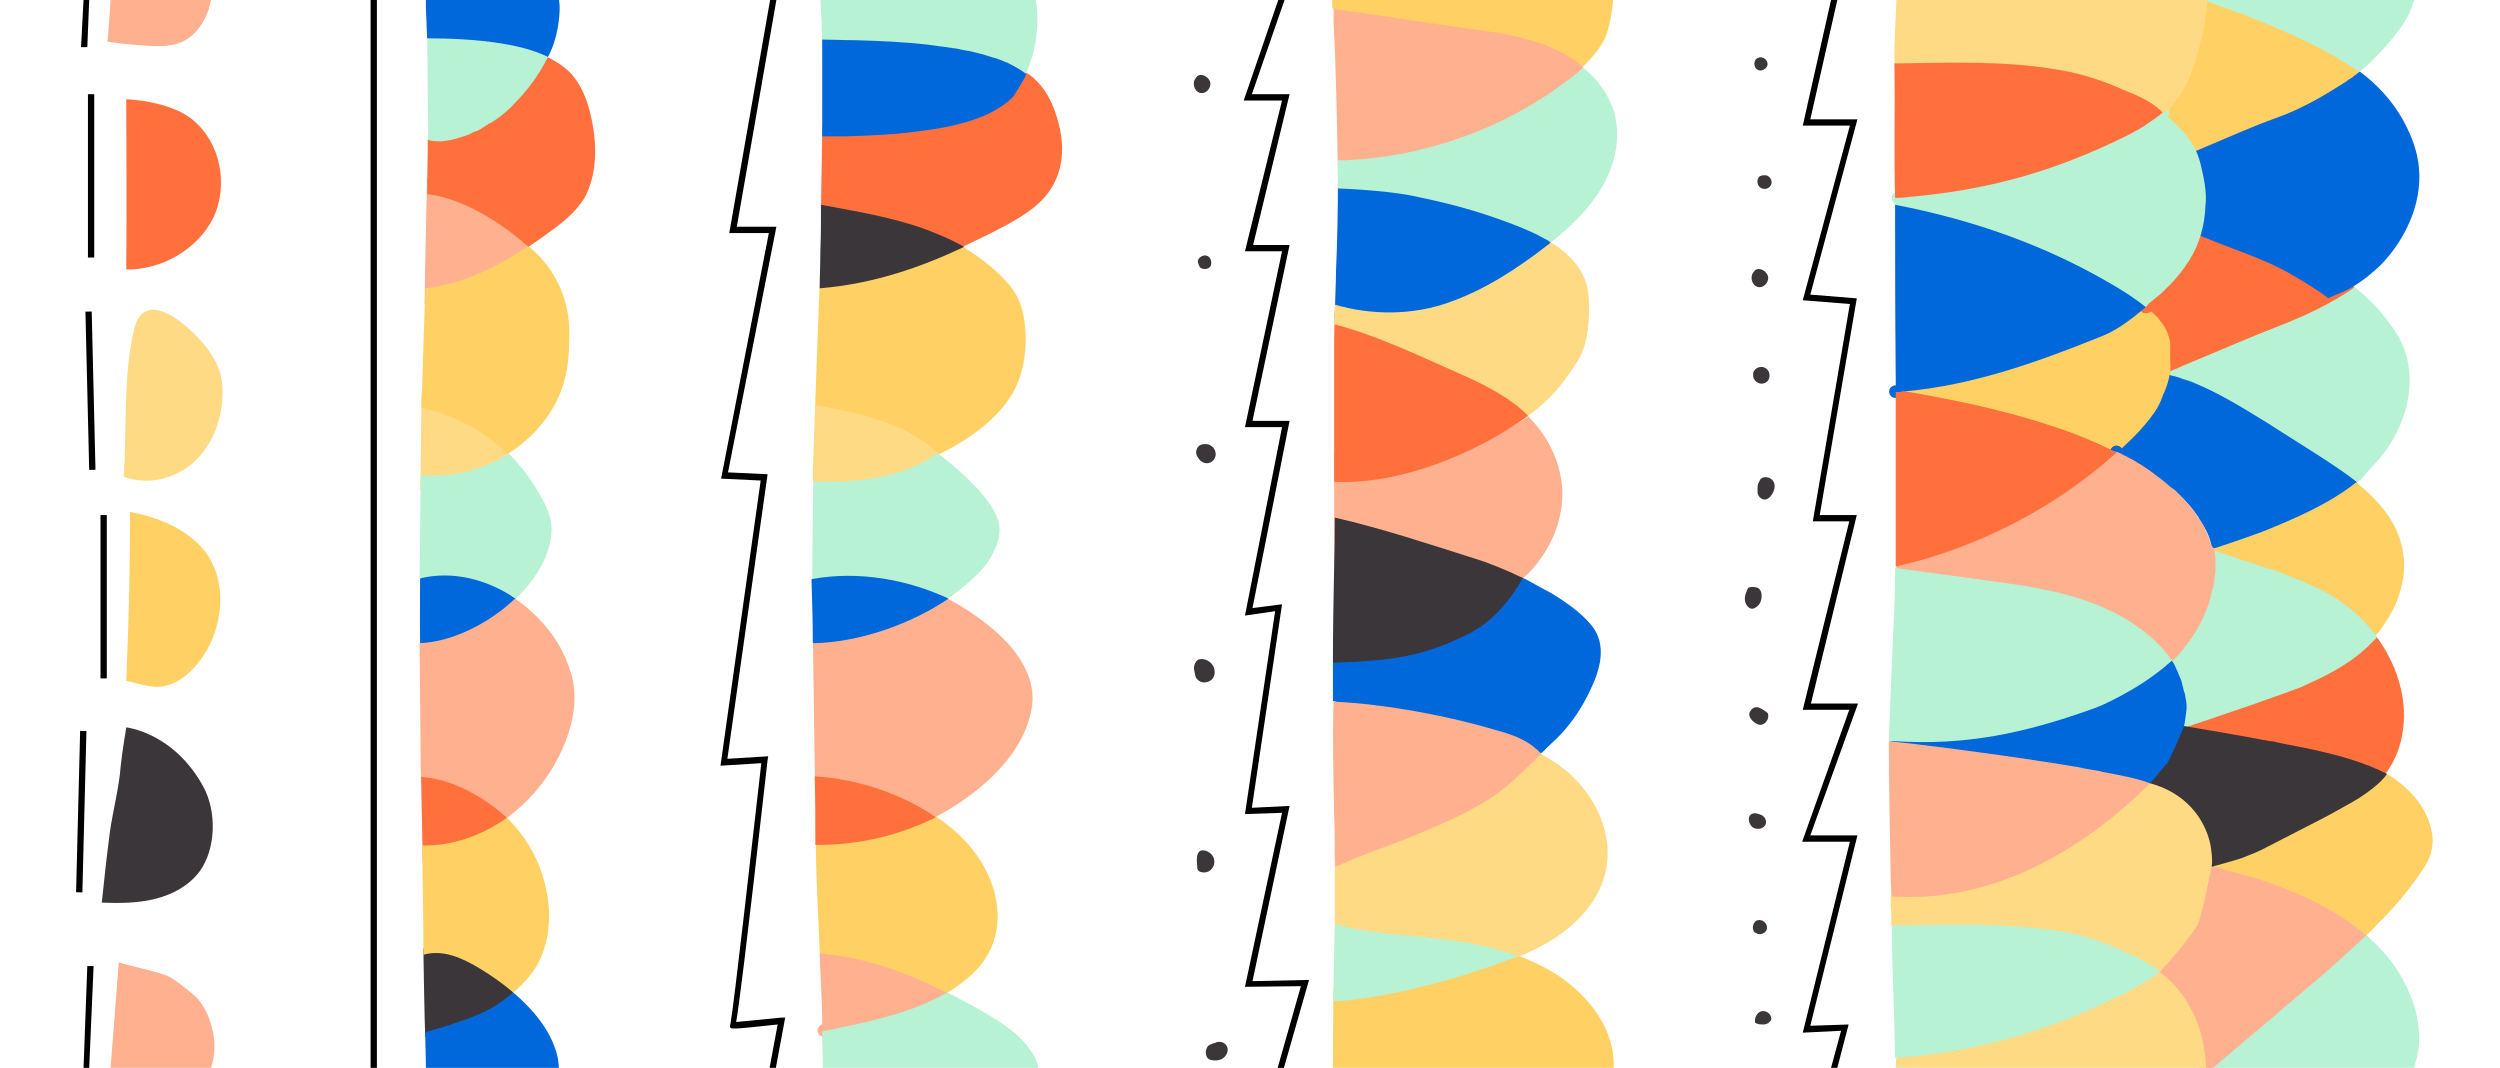 <svg xmlns="http://www.w3.org/2000/svg" viewBox="0 0 398 170"><g fill="none" fill-rule="evenodd"><path fill="#3B3639" fill-rule="nonzero" d="M67.7 165.1c9.3 1.3 14-7.1 14-7.1-1-2.5-3-3.8-4.8-4.9-2.8-1.7-6.4-3-9.5-2.1 0 .8.2 12.4.3 14.1z"/><path fill="#FF703D" fill-rule="nonzero" d="M67 121.9l.3 15.1c4.9.1 11-1.1 13.4-6.8-1.2-4.9-8.9-8-13.7-8.3z"/><path fill="#0068DA" fill-rule="nonzero" d="M66.9 88.9c0 .1-.1 11.5 0 14.8 5.1-.1 12-3.4 15.2-8.4-4.6-3.1-9.9-7.8-15.2-6.4z"/><path fill="#FFB08E" fill-rule="nonzero" d="M84.1 39.3C79.3 29.7 73.5 28.9 68 28.4c0 0-.4 15.6-.4 20 5.8-.6 13.8-5 16.5-9.1z"/><path fill="#B7F2D4" fill-rule="nonzero" d="M87.1 9c-2.3-1.1-4.8-3.2-7.3-3.6-3.8-.6-8-.8-11.8-.8l.2 20.2v.4c.2.1.3.1.5.2.5.1 1.1.2 1.6.1.3 0 .6-.1.9-.1.9-.1 1.9-.4 2.7-.7.4-.1.9-.3 1.3-.5 0 0 .1 0 .1-.1l1.2-.6h.1c.6-.3 1.1-.6 1.6-1 .1-.1.2-.2.4-.2 1.1-.7 2-1.5 3-2.4l.3-.3c.5-.4.9-.9 1.3-1.4 1.6-1.8 3.6-6.6 3.9-9.2.1.1 0 0 0 0z"/><path fill="#FF703D" fill-rule="nonzero" d="M144.9 17.8c-3.6.5-6.3 1.4-10.2 1.5-1.3 0-2.4.5-3.8.5 0 3.7-.2 11.1-.2 14.7 6.4 1.2 9.9.8 15.8 3.1 1.5.6 4.5 1.3 5.9 2.1 1.3-.6 3.7-1.8 5-2.4 3.3-1.7 6.7-3.4 8.9-5.9 3.3-3.8 3.3-8.6 1.9-12.9-.7-2.3-1.8-4.5-3.9-6.3-.2-.2-1.7-1.1-1.9-1.3-.6 1.2-3.3 1.9-4.3 2.9-3.6 3.6-7.6 3.3-13.2 4z"/><path fill="#FFD164" fill-rule="nonzero" d="M162.2 47.8c-1.4-3.4-6.3-7.1-10.2-9.3-7.1 3.3-12.9 3.8-21.4 4.5 0-1.7-.8 20.3-.9 23.7 7.7 1.3 14.4 1.5 18.9 6 6.2-2.7 11.8-7.2 13.6-12.2.7-1.9 1-3.9 1.1-5.9 0-2.4-.2-4.7-1.1-6.8zm89.1 110.1c-2.7-2.6-6-4.4-9.5-5.7-2.1.9-4.3-.9-6.5-.2-7.5 2.5-16.9 4.6-23 4.9 0 .4-.1 6.2-.1 13.1h44.7c.2-4.6-2.2-8.9-5.6-12.1z"/><path fill="#FFB08E" fill-rule="nonzero" d="M359.4 139.7c-2.3-.7-4.4-1.9-7.2-1.8-.8 1.6-7.9 1.8-8.2 3.4-.4 1.8-1.1 3.7-2.1 5.3-1.5 2.2-1.7.9-3.4 2.9-.1.1-.9 5-.9 5.1-.1.3 3.2 1.4 3.5 1.7.2.3 1.2.2 1.5.5.4.4 1 1.2 1.3 1.6 1 1.1 2.2 2.2 2.9 3.5 1.5 2.8 3.4 5 3.3 8.2.3 0 2 .4 2.4.3.4-.1.8-.7 1.1-1 1-.9 5.4 1 6.4.1 2.6-2.2 4.5-1.4 7.1-3.6 2.9-2.4 5-2.7 7.8-5.2.7-.7 2.8-3.6 3.5-4.2.4-.4.4-3.3.8-3.7.3-.3-2.2-3.7-2.2-3.7s-1-.9-1.3-1.1c-.3-.3-.4-.9-.8-1.1-.8-.6-1.7-1.2-2.6-1.7-4.2-2.6-8.6-4.1-12.9-5.5z"/><path fill="#FFD164" fill-rule="nonzero" d="M365.4 127.1c-2.3 1.2-5.2 3.5-7.6 4.8-1.3.7-2.5 1.4-3.8 1.8-1.4.5-.2 3.8-1.7 4.2.6.2 1.1.3 1.7.5 1.1.3 4.3 1.2 5.4 1.5 4.3 1.4 8.4 3.1 12.1 5.3 1.8 1.1 3.6 2.3 5.2 3.7.6-.5 1.2-1.1 1.7-1.7 2.7-2.6 5.1-5.5 7.2-8.6.7-1 1.3-2.1 1.5-3.3.3-1.2.2-2.4-.1-3.5-.9-3.6-3.6-6.5-6.7-8.4-.2-.1-.3-.2-.5-.3-.4.5-2.7-.5-3.1-.1l-2.6.3c-1.3 1.3-2.1-1.9-3.7-.9-2.2 1.3-2.8 3.6-5 4.7z"/><path fill="#0068DA" fill-rule="nonzero" d="M375.1 76.6s0 .1 0 0c0 0-3-4.4-5-5.7-2.8-1.8-6-3-8.8-4.8-3.6-2.3-6.7-5.2-10.5-6.7-.7-.3-2.2-.1-2.9-.3-.7-.2-7.9-1-8.6-1.2-.2 1-.6 2.1-1.1 3.3-.2.7-.5 1.3-.9 2-.7 1.2-1.8 2.5-2.8 3.6-.9 1.2-2.3 2.4-3.5 3.4.2-.1 0 0 0 0s1.2.5 2.8 1.4c.1.1.2.1.3.2.1.1.3.2.4.3.9.5 1.8 1.2 2.8 1.9 1 .7 8.1 3.3 9 4.1l.9.9c.9.9 1.7 1.8 2.4 2.8.2.3.4.5.5.8.6.9 1.1 1.8 1.5 2.7l.3.9.3 1.2c.6-.2 7.4.1 10.2-1 5.2-2 12.5-.2 13.5-6.3.1-1.3-.7-3.4-.8-3.5z"/><path fill="#B7F2D4" fill-rule="nonzero" d="M351.1 0v.5h.3c3.1.3 5.1 19.7 17.6 12.5-3.5 2 1.8-.3 1.6-.4.4.3 4.7-1.4 5-1.1l1.6-1.4c2.3-2.3 5.6-5.8 6.7-8.8l.2-.7.3-.6h-33.3z"/><path fill="#FFD164" fill-rule="nonzero" d="M375.4 11.3c-.3-.2-.8-.6-1.1-.7.2.1.4.3.7.5-4.4-3.1-9.6-5.4-14.6-7.5-2.2-.9-4.4-1.8-6.7-2.5-.7-.2-1.8-.8-2.5-.9-.2 0-.7-.2-.8-.1-.2.1-6.8 9.1-7.7 10.7-.4.8 1.2 7.3 1.5 7.7.4.5-1 2.3-.5 2.7 1.2 1.2 1.3 2.5 2.1 4 .3.5 3.8-1.1 4.3-1.2.3-.1.7-.3 1-.4.8-.4 1.7-.7 2.5-1.1 1.6-.7 5 1.3 6.6.6 3.6-1.5 6.6-4.7 10.1-6.6 1.5-.8 1.8-2.4 3.2-3.4.4-.3 1.5-1 1.9-1.4.1-.1.1-.1.2-.1 0-.1-.1-.2-.2-.3z"/><path fill="#B7F2D4" fill-rule="nonzero" d="M384.3 0H363h21.3z"/><path fill="#FF703D" fill-rule="nonzero" d="M369.2 38.6c-5.3-2.9-12.7-6.5-18.6-4.5l-1.4.1-.1.4-3.9 1c-2.6 4-3.9 1.2-4.9 3.3-1.1 1.7-3.1 10-3.1 10 .9-.7 0 0 0 0l.4.4c.8.6 2 1.7 2.8 3.3 0 .1.1.2.1.2.1.1.1.2.1.3.1.2.2.4.2.6.1.3.2.6.2.9 0 1 .1 1.4 0 2.7 0 .5.1 1.2 0 1.8.7-.3 9.9 2 11.8 1.3 3.8-1.6 20.6-4.8 23.3-7.6 1-1.1.3-4-1.1-6.9-2.2-1.8-3.5-6.1-5.8-7.3zm-3.4 64c-.6.3-1.2.6-1.9.9-.6.3-1.3.5-1.9.8-.6.2-1.3.5-1.9.7-4.4 1.6-8.9 9.8-11.4 10.5h-.1c-.3.1-.5.1-.6.2l-.1.1c1.2.1 3.6 7.4 9.6 8.6.6.1 5.9 1.5 6.4 1.6 2.5.5 4.8-.4 6.7 0 1.7.4 2.1-.9 3.8-.3 1.7.6 3.8-3.2 5.3-2.4 1.6-2.1 2.6-4.7 2.9-7.4.6-5.2-1.2-10.4-4.3-14.6-.2.3-5-.7-5.2-.5-2.4 2.4-4.2.3-7.3 1.8z"/><path fill="#FFDA85" fill-rule="nonzero" d="M80.9 72.3c-2.3-5.2-8.4-8.4-13.8-9.7 0 .2-.1 12.2-.2 15.3 4.9.9 12-.9 14-5.6z"/><path fill="#B7F2D4" fill-rule="nonzero" d="M212.5 147c-.2 7.5-.2 11.8-.2 12.4 6.2-.2 15.6-2.4 23-4.9 2.2-.7 4.3-1.5 6.5-2.3-2.8-1.1-5.7-2.9-8.6-3.4-6.7-1.2-13.9-2.5-20.7-1.8z"/><path d="M203.3 0h8.9-47.1zM291.5 0h-79.3 44.7z"/><path fill="#B7F2D4" fill-rule="nonzero" d="M165.2 0h-34.3z"/><path fill="#FFD164" fill-rule="nonzero" d="M256.9 0h-44.7z"/><path d="M0 0h13.3zM67.8 0H33.7zM17.7 0h-3.5z"/><path fill="#0068DA" fill-rule="nonzero" d="M89 0H67.8z"/><path fill="#FFB08E" fill-rule="nonzero" d="M33.7 0h-16z"/><path fill="#000" fill-rule="nonzero" d="M14.2 0h-.9zM292.5 0h-1z"/><path d="M337.2 151.1c-2.7-1.2-5.5-2.2-8.5-2.7-6-1-11.4-1.2-17.1-1.2 5.6 0 11.1.2 17.1 1.2 3 .5 5.8 1.6 8.5 2.7 2.5 1.1 4.8 2.2 6.6 3.6-1.8-1.4-4-2.5-6.6-3.6zm4.5-102.2c-1.7-1.4-3.6-2.6-5.5-3.7-10.7-6.2-22.1-10.2-34.5-12.6 12.4 2.4 23.8 6.4 34.5 12.6 1.9 1.1 3.8 2.3 5.5 3.7zm-1.5 77.9c-10 9.4-22.8 16.1-36.3 16 13.5.1 26.3-6.6 36.3-16 .7-.7 1.5-1.4 2.2-2.1-.7.7-1.5 1.4-2.2 2.1zm11.9 11.1c.4.1.8.2 1.1.3-.3-.1-.7-.2-1.1-.3zM337 72s-.1 0 0 0c-3.3-1.6-6.7-3-10.1-4.1-7.7-2.6-15.6-4.2-23.6-5.6 8 1.4 15.9 3 23.6 5.6 3.4 1.1 6.8 2.5 10.1 4.1-.1 0 0 0 0 0zm7.2-25.2c-.8.6-1.6 1.3-2.5 2.1.9-.8 1.7-1.5 2.5-2.1zm-29.9 72.9c-1.4-.2-2.7-.4-4.1-.5 6.9.9 13.9 1.9 20.6 3-1.6-.3-3.2-.5-4.9-.8-3.8-.7-7.8-1.2-11.6-1.7zm31.3-14.2c-2 1.7-4.7 3.5-7.2 5 1.2-.6 2.3-1.4 3.4-2.1.6-.4 1.3-.9 1.9-1.3.6-.6 1.3-1.1 1.9-1.6zm-2.6 18.4c.6-.7 1.2-1.4 1.8-2.2.2-.2.3-.4.5-.7-.2.2-.3.4-.5.7-.6.8-1.2 1.5-1.8 2.2-.2.2-.4.5-.6.7.2-.2.4-.4.6-.7zm3.7-5.8c-.2.5-.5 1.1-.7 1.6.2-.5.4-1 .7-1.6zm-5-69.2c-2.1 1.8-4.5 3.6-6.7 4.5-10.2 4.1-20.7 7.9-31.6 8.9 11-1 21.5-4.8 31.6-8.9 2.2-.9 4.5-2.7 6.7-4.5zm32.7-38.3l1.2.9c-.3-.3-.7-.5-1.1-.8 0 0 0-.1-.1-.1zm-72.6 51.8c.1 0 1-.1 1.5-.1-.5 0-1.5.1-1.5.1zm30.1-37.7c.2-.1.5-.2.7-.3-.2.1-.4.2-.7.3zM337 72s.2-.1 0 0zm-7.1-46.5c.2-.1.4-.2.7-.3-.2.2-.5.2-.7.3zm21.2-25V.2v.3zm-6.7 17.4c.1 0 .1 0 0 0 0 0 0 .1 0 0 0 .1 0 0 0 0zM334 23.8c.2-.1.5-.2.7-.3-.2.1-.4.2-.7.3zm2.2-1l.6-.3c-.2.2-.4.2-.6.3zM360.3 67c-3.6-2.3-7-4.5-10.8-6-.6-.3-1.3-.5-2-.7.7.2 1.4.5 2 .7 3.8 1.5 7.2 3.7 10.8 6 2.8 1.8 5.7 3.6 8.5 5.4 2.1 1.3 4.2 2.7 6.2 4.3-2-1.6-4.1-3-6.2-4.3-2.8-1.8-5.7-3.6-8.5-5.4zm-8.7 28.6c0 .1-.1.2-.1.3.1-.1.1-.2.1-.3zm-.9 2.6s0-.1 0 0c.1-.3.2-.5.3-.8v-.1l-.3.9zm1.4-4.5c0 .1-.1.2-.1.3 0-.1 0-.1.1-.2v-.1zm-6.3 11.5c.1 0 .1 0 0 0 .1 0 .1 0 0 0z"/><path d="M341.8 108.3c.6-.4 1.3-.9 1.9-1.3-.7.5-1.3.9-1.9 1.3zm10.1-13.6c0 .1-.1.2-.1.3 0 0 0-.1.1-.3 0 .1 0 .1 0 0 0 .1 0 0 0 0zm.5-2.7c0 .2 0 .4-.1.6v-.1c.1-.2.1-.4.1-.5zm.1-2.1v0zM337 72h-.1.1z"/><circle cx="336.95" cy="71.95" r="1"/><path d="M345.9 119.7c0 .1 0 .1 0 0 .3-.5.5-1.1.7-1.6-.2.6-.4 1.1-.7 1.6zm-7.6-47.1c-.2-.1-.5-.2-.6-.3.1.1.4.2.6.3zm-.8-.4l-.4-.2c0 .1.2.1.4.2zm15 16.9v0zm-6.6 16.1c.2-.1.3-.3.5-.4-.2.1-.4.3-.5.4zm1.4-1.4l.1-.1-.1.1z"/><path d="M345.9 105.2c.2-.1.3-.3.5-.4-.2.1-.4.3-.5.4zm1.4-1.4l.3-.3c-.1.1-.2.1-.3.3.1-.1 0-.1 0 0zm.7 11.8h-.1c0 .1 0 .1.1 0zM345.5 19c-.2-.1-.4-.3-.6-.5.3.2.7.6 1.1.9-.1-.1-.3-.3-.5-.4z"/><path fill="#FFDA85" fill-rule="nonzero" d="M301.2 145.6v0z"/><path fill="#FFD164" fill-rule="nonzero" d="M349.5 57.4c-1.7.7-3.1 1.3-3.8 1.6.7-.3 2-.9 3.8-1.6zm-46.2 4.9c-.5 0-1.5.1-1.5.1.5 0 1-.1 1.5-.1z"/><path fill="#FFD164" fill-rule="nonzero" d="M340.6 68.6c1-1.1 2.1-2.4 2.8-3.6.4-.7.7-1.3.9-2 .6-1.2.9-2.3 1.1-3.3.1-.2.1-.5.1-.6.1-.6 0-1.3 0-1.8v-2.7c0-.3-.1-.6-.2-.9-.1-.2-.1-.4-.2-.6 0-.1-.1-.2-.1-.3 0-.1-.1-.2-.1-.2-.8-1.6-2-2.7-2.8-3.3-.1-.1-.3-.2-.4-.4-2.1 1.8-12.6-1.9-14.8-1-10.2 4.1-17.6 6.9-24.3 14.4 3.9 5.7 2.4 9 10.1 11.7 3.4 1.1 18.7-.5 24.3-2h.1c1.2-1.1 2.5-2.3 3.5-3.4z"/><path fill="#FFDA85" fill-rule="nonzero" d="M352.1 137.9c-.1 0-.2-.1-.3-.1 0 0 .1 0 .3.1z"/><path fill="#FF703D" fill-rule="nonzero" d="M348.1 112.5V112.5z"/><circle cx="336.95" cy="71.95" r="1" fill="#FF703D" fill-rule="nonzero"/><path fill="#FF703D" fill-rule="nonzero" d="M303.3 62.3c-.5 0-1.1.1-1.5.1.5 0 1-.1 1.5-.1z"/><path fill="#B7F2D4" fill-rule="nonzero" d="M349.5 57.4c-1.8.8-3.3 1.4-4 1.7 0 .1 0 .4-.1.6.7.2 1.4.3 2 .6.7.2 1.4.5 2 .7 3.9 1.6 7.6 3.9 11.2 6.1 2.8 1.8 5.7 3.6 8.5 5.4 2 1.3 4.3 2.8 6.2 4.3 1.1-.9 1.8-2 2.8-3 4.8-5.1 7.2-13 4.2-19.3-.8-1.7-2-3.2-3.2-4.7-1.2-1.4-2.5-2.7-3.9-3.8l-.3-.3c-3.8 2.7-8.2 4.7-12.6 6.4-3.6 1.4-9 3.7-12.8 5.3z"/><path fill="#B7F2D4" fill-rule="nonzero" d="M374.9 45.7c-.1.1-.2.1-.3.2.1 0 .2-.1.3-.2zm-27.5 14.5c.1 0 .1.1 0 0 .1.1.1 0 0 0-.7-.2-1.4-.4-2-.6.7.2 1.4.4 2 .6zm-1.8-1.2c-.1 0-.1.1-.2.1.1 0 .2-.1.2-.1zm3.9-1.6c-1.7.7-3.1 1.3-3.8 1.6-.1 0-.1.1-.2.1.6-.3 2.1-.9 4-1.7z"/><path fill="#B7F2D4" fill-rule="nonzero" d="M345.4 59.7c.1-.2.1-.5.1-.6 0 .1 0 .4-.1.6z"/><circle cx="336.95" cy="71.95" r="1" fill="#0068DA" fill-rule="nonzero"/><path fill="#0068DA" fill-rule="nonzero" d="M340.1 73.7c.1.1.3.2.4.3-.1-.2-.2-.3-.4-.3zM337 72c.1 0 .2.1.4.2.1 0 .1.1.2.1l.6.3c.4.2.9.5 1.5.8-1.6-.9-2.7-1.4-2.7-1.4zm10.5-11.7c.7.2 1.3.5 2 .7-.7-.3-1.3-.5-2-.7zM349.5 61a15.872 15.872 0 0 1 0 0zm-3.9 44.5c-.6.5-1.2 1-1.9 1.5.6-.5 1.3-1 1.9-1.5.1-.1.2-.2.3-.2-.1 0-.2.1-.3.2zm.2-.3c-.1.1-.2.2-.3.2.2 0 .3-.1.3-.2z"/><path fill="#0068DA" fill-rule="nonzero" d="M341.8 108.3c-1.1.7-2.3 1.5-3.4 2.1 2.6-1.4 5.2-3.2 7.2-5-.6.5-1.2 1-1.9 1.5-.7.6-1.3 1-1.9 1.4zm2.9 13.8c.1-.1.1-.2.2-.3h-.1c-.9 1.2-1.7 2.1-2.1 2.5.4-.4 1.1-1.1 2-2.2zM344.8 121.8h.1z"/><path fill="#0068DA" fill-rule="nonzero" d="M342.4 124.6s.3-.3.6-.7c-.2.3-.4.5-.6.7zm5.7-12.1v0zm-.4 3.2c0-.1.1-.3.1-.5 0 .1 0 .3-.1.5zm-2.9 6.1c.2-.2.3-.4.5-.7-.2.2-.4.4-.5.7z"/><path fill="#0068DA" fill-rule="nonzero" d="M344.8 121.8c.2-.2.3-.4.5-.7-.2.2-.3.5-.5.7zm0 0c-.6.7-1.2 1.5-1.8 2.1-.4.4-.6.7-.6.7l.2-.2.1-.1c.4-.4 1.2-1.3 2.1-2.5z"/><path fill="#B7F2D4" fill-rule="nonzero" d="M345.8 105.2c-.1.1-.2.2-.3.2.2 0 .3-.1.3-.2z"/><path fill="#FFD164" fill-rule="nonzero" d="M350.7 98.1c0-.1.1-.2.1-.2.1-.2.1-.3.2-.5-.1.3-.2.5-.3.7zm.9-2.5c0 .1-.1.2-.1.3-.1.2-.2.5-.2.7.1-.3.2-.6.3-1zm.5-1.7c0-.1 0-.1 0 0z"/><path fill="#FFD164" fill-rule="nonzero" d="M351 97.4c-.1.2-.2.5-.3.7.1-.2.2-.4.3-.7zm1.2-3.7c0-.1 0-.3.1-.4-.1.1-.1.3-.1.4 0 .1 0 .1 0 0-.1.1-.1.1 0 0zm-.1.4V93.8v.3s0 .1-.1.2c0 0 0-.1.1-.2zm-.2.4s-.1.1-.1.2v.1c.1-.1.1-.2.1-.3zm.4-6.7c0 .1.1-.1.1-.1.3 0 1.8 6.9 5.2 8 .2.1 1.8 2.7 2 2.8.2.1 2.6 2.3 2.8 2.3 1.1.4.7-.1 2.1.5.9.4.8-.4 1.6 0 .2.1 1.2.3 1.4.4.2.1 2 .9 2.2 1 .8.4 1.2.6 1.9 1.1 1.9 1.3 1.6-2.5 3.1-.7.3.4 1.4-1.4 1.6-1 0 .1 1.7-.9 1.8-.8 3.4-3.9 5.5-9.2 4.3-14.2-.9-4.2-3.8-7.5-7.3-10.3-4.3 3.4-9.6 5.7-14.8 7.8-2.9 1.1-7.8 2.7-8.4 2.9.3.1.3.2.4.3z"/><path fill="#FFD164" fill-rule="nonzero" d="M352.2 87.5c0 .1 0 .1 0 0 0 .2.1.3.1.5 0-.1 0-.3-.1-.5zm.3 1.7V89 89.2z"/><path fill="#FF703D" fill-rule="nonzero" d="M345.8 105.2c.1.2.2.3.3.5-.1-.3-.2-.4-.3-.5.1 0 .1 0 0 0 .1 0 .1 0 0 0zm.1 0c-.1 0-.1 0 0 0z"/><path fill="#FFB08E" fill-rule="nonzero" d="M337.7 72.3c-.1 0-.1-.1-.2-.1 0 .1.1.1.2.1zm5.6 3.5c1 .7 1.9 1.5 2.8 2.3.9.9 1.8 1.8 2.6 2.7-.5-.6-1.1-1.3-1.7-1.9l-.9-.9c-.8-.7-1.8-1.4-2.8-2.2-1-.7-1.9-1.4-2.8-1.9-.2-.1-.3-.2-.4-.3-.1-.1-.2-.1-.3-.2-.6-.3-1.1-.6-1.5-.8 1.2.7 3.1 1.7 5 3.2zm8.3 9.6c-.2-.6-.5-1.1-.8-1.7.5.8.9 1.7 1.1 2.6l.3 1.2-.3-1.2-.3-.9z"/><path fill="#FFB08E" fill-rule="nonzero" d="M339.8 73.5c.1.1.2.1.3.2-.1-.1-.2-.2-.3-.2zm.8.4c.9.5 1.8 1.2 2.8 1.9-1-.7-2-1.3-2.8-1.9zm11.9 17.4s0 .1 0 0c0 .1 0 0 0 0zm-3-9.4c-.2-.3-.5-.7-.8-1 .3.3.5.6.8 1 .2.3.4.5.5.8-.1-.3-.3-.6-.5-.8z"/><path fill="#FFB08E" fill-rule="nonzero" d="M349.5 81.9c.2.3.4.5.5.8.2.4.5.7.7 1.1.3.5.6 1.1.8 1.7-.4-.9-.9-1.8-1.5-2.7-.1-.4-.3-.7-.5-.9-.7-1-1.6-2-2.4-2.8.6.6 1.2 1.2 1.7 1.9.2.2.4.5.7.9zM337 72s.2-.1 0 0zm14.6 23.9c-.1.2-.2.5-.2.7 0-.2.1-.4.2-.7zm.6-2.7c0-.1 0-.2.1-.3 0 .3-.1.6-.2.9.1-.2.1-.4.1-.6 0 .1 0 0 0 0zm-.2 1.2c0-.1.1-.2.1-.3 0 .2-.1.4-.2.7 0-.2.1-.3.1-.4zm.5-5.4c0 .1 0 .1 0 0zm-6.6 16.2c.2-.1.3-.3.5-.4.3-.3.7-.6 1-1l.1-.1.2-.2c.1-.1.2-.3.3-.4 1.1-1.4 2-3 2.7-4.7 0-.1.1-.2.1-.3-2 4.2-4.7 6.9-4.9 7.1z"/><path fill="#FF703D" fill-rule="nonzero" d="M346.2 105.7c-.1-.2-.2-.3-.3-.5.2.3.3.5.5.8-.1-.1-.2-.2-.2-.3z"/><path fill="#B7F2D4" fill-rule="nonzero" d="M350.7 98.2s0-.1 0 0c0-.1 0 0 0 0zm1.8-8.2v1.1-.1-1zm-.1 2.2c0-.2.1-.5.1-.7 0 .2 0 .3-.1.5 0 .2 0 .4-.1.5.1-.1.1-.2.1-.3z"/><path fill="#B7F2D4" fill-rule="nonzero" d="M352.5 91.5c0-.1 0-.1 0 0s0 .3-.1.5c0-.2.1-.4.1-.5zm-.9 4.1c0-.1 0-.1.1-.2 0 .1 0 .2-.1.2zm-.6 1.7c0 .1 0 .1 0 0 .1-.1.1-.3.2-.5 0 .2-.1.4-.2.5z"/><path fill="#B7F2D4" fill-rule="nonzero" d="M351 97.4c.1-.2.2-.4.2-.6 0 .2-.1.4-.2.6zm1-3c0-.1.1-.2.1-.3-.1.1-.1.2-.1.3zm-.1.1c0 .1 0 .2-.1.3.1-.1.1-.2.1-.3-.1.2-.1.5-.2.7.1-.3.2-.5.2-.8.1 0 .1.1 0 .1z"/><path fill="#B7F2D4" fill-rule="nonzero" d="M351.3 96.7c-.1.2-.2.5-.3.7.1-.2.1-.3.2-.5.1-.1.1-.2.1-.2zm.3-1.1c0-.1 0-.1.1-.2.1-.2.1-.4.2-.6-.1.3-.2.6-.3.8zm.9-4.1c0-.1 0-.1 0 0 0-.1 0-.1 0 0zm-1.2 5.2s0 .1 0 0c0 .1 0 0 0 0z"/><path fill="#B7F2D4" fill-rule="nonzero" d="M351.9 94.8c-.1.2-.1.4-.2.6v-.2c.1-.3.1-.5.2-.8v.4zm-5.6 10l1-1-1 1zm4.4-6.6c0-.1 0-.1 0 0 0-.1 0 0 0 0zm1.7-6c0-.2.1-.5.1-.7 0 .2-.1.4-.1.7zm-1.8 6.3c-.7 1.7-1.6 3.2-2.7 4.7 1.1-1.5 2-3.1 2.7-4.7z"/><circle cx="352.45" cy="89.85" r="1" fill="#B7F2D4" fill-rule="nonzero"/><circle cx="352.35" cy="92.55" r="1" fill="#B7F2D4" fill-rule="nonzero"/><path fill="#B7F2D4" fill-rule="nonzero" d="M348.7 115.4c2.3-.7 7.1-9 11.4-10.5-5 1.8-11.5 10.7-12.1 10.7.1 0 .3-.1.7-.2-.1.1 0 0 0 0zm2.1-17.5c.1-.2.1-.3.2-.5-.1.2-.1.3-.2.5zm.5-1.3s0 .1 0 0c.1-.3.2-.7.3-1-.1.4-.2.7-.3 1z"/><circle cx="351.55" cy="95.55" r="1" fill="#B7F2D4" fill-rule="nonzero"/><path fill="#B7F2D4" fill-rule="nonzero" d="M351 97.4c0-.1 0-.1 0 0zm.9-2.9c0 .1 0 .2-.1.3.1-.1.1-.2.1-.3zm0 .3c-.1.3-.1.6-.2.8 0-.2.1-.5.2-.8zm-.6 1.9s0-.1 0 0c-.1.2-.2.5-.3.7.1-.3.2-.5.3-.7z"/><circle cx="351.35" cy="96.65" r="1" fill="#B7F2D4" fill-rule="nonzero"/><path fill="#B7F2D4" fill-rule="nonzero" d="M352 94.4c0-.1 0-.1.1-.2-.1 0-.1.1-.1.2zm.1-.4c0-.1 0-.2.1-.3-.1.1-.1.2-.1.3zm.1-.7c0 .1 0 .3-.1.4.1-.2.1-.3.1-.4zm-.1.8v-.2.2zm.3-5.7c0 .3 0 .5.1.8 0-.3 0-.5-.1-.8zm.1 1.4v-.6.6zm-6.1 16.2c-.2-.4-.4-.6-.5-.8 0 0 .1.2.3.5 0 .1.1.2.2.3zm6.1-14.7s0-.1 0 0c0-.1 0 0 0 0zm0 .1s0-.1 0 0c0-.1 0 0 0 0zm0-1.6c0 .1 0 .1 0 0zm-.3 3.4s0 .1 0 0c0 .1 0 .1 0 0zm-3.6 22.3c-.3.1-.5.1-.6.1h-.1c.2 0 .4-.1.7-.1zm11.5-10.6c.6-.2 1.3-.5 1.9-.7-.6.3-1.2.5-1.9.7-4.4 1.5-9.1 9.8-11.4 10.5 2.5-.7 7-8.9 11.4-10.5zm-12.2 6.1c.1.5.1 1 .2 1.5 0-.6-.1-1.1-.2-1.5 0-.1 0 0 0 0z"/><path fill="#B7F2D4" fill-rule="nonzero" d="M348.1 112.4c0-.5-.1-1-.2-1.5.1.5.2 1 .2 1.5zm-5.3 6.6c.5-1.2.9-2 1-2.3-.1.3-.5 1.2-1 2.3zm-.9-12.8c.2.3.3.5.5.8-.1-.3-.3-.5-.5-.8z"/><path fill="#B7F2D4" fill-rule="nonzero" d="M378.2 101.1c-.3-.4-.6-.7-.9-1.1-1.5-1.8-3.3-3.3-5.2-4.6-.8-.5-1.6-1-2.4-1.4l-.6-.3c-.2-.1-.5-.2-.7-.3-.8-.4-1.6-.8-2.5-1.1-1.5-.6-2.9-1.2-4.1-1.6-.2-.1-.5-.1-.7-.2-.2-.1-.4-.1-.7-.2-3.4-1.1-12.3-4.2-12.3-4.2v.2c0 .3.1.7.2.9 0 .3.1.4.1.6V90c0 .2 0 .5-.1.7 0 .1 0 .3-.1.4 0 .4-.1.7-.2 1.1 0 .1 0 .2-.1.3v.2c0 .1-.1.2-.1.3-.1.3-.1.6-.2.8v.2c0 .1 0 .1-.1.2-.1.3-.2.7-.3 1v.2c-.1.2-.2.4-.2.6-.1.2-.1.3-.2.5 0 .1-.1.2-.1.2 0 .1-.1.2-.1.3-.7 1.7-5.5 4.2-6.6 5.7-.1.1 4 1.8 3.9 1.9l-.3.3-1 1c-.2.1-.3.3-.5.4.1.2.3.5.5.8-.1-.1-.1-.2-.2-.3 0 .1.1.2.2.3.2.4.5 1 .7 1.6.2.4.3.9.5 1.4l.3 1.2c0 .2.1.5.1.7v.1c.1.5.2 1 .2 1.5V114.2c0 .8-.2 1.6-.3 2.2 0 .2-.1.4-.1.5H344.3c.5 0 14.4-4.7 19.3-6.5.6-.2 1.3-.5 1.9-.7.6-.2 1.3-.5 1.9-.8.6-.3 1.3-.6 1.9-.9 3.1-1.5 6-3.3 8.4-5.8l.7-.7c-.1-.3-.2-.3-.2-.4zm-25.7-10c0-.1 0-.1 0 0zm0-.1v-1.1V91zm0-1.1v-.6.6c0-.1 0-.1 0 0zm0 0c0-.1 0-.1 0 0 0-.1 0-.1 0 0zm0 1.3c0-.1 0-.1 0 0 0 0 0 .1 0 0 0 .1 0 0 0 0zm0 0c0 .1 0 0 0 0zm-.1 1.4c0-.1 0-.1 0 0zm0-.1c0 .1 0 .1 0 0 0 .1 0 .1 0 0 0 .1 0 .1 0 0z"/><path fill="#B7F2D4" fill-rule="nonzero" d="M352.4 92.6c0-.1 0-.3.1-.4v.3c-.1 0-.1.1-.1.1z"/><circle cx="352.35" cy="92.55" r="1" fill="#B7F2D4" fill-rule="nonzero"/><path fill="#B7F2D4" fill-rule="nonzero" d="M352.3 93.2c-.1 0-.1 0 0 0 0 .2-.1.4-.1.5.1-.3.1-.7.2-1.1-.1.2-.1.4-.1.6zm0 0c-.1 0-.1 0 0 0-.1 0-.1 0 0 0-.1 0-.1 0 0 0zm0-.4c0-.1 0 0 0 0z"/><path fill="#B7F2D4" fill-rule="nonzero" d="M352.4 92.6v.2c-.1 0-.1-.1 0-.2zm-.1.2c0 .1 0 .2-.1.3 0-.2.1-.3.1-.5v.2zm0 0s0 .1 0 0c0 .1 0 .1 0 0zm0 .4c0-.1 0-.2.1-.3-.1.1-.1.2-.1.3-.1 0-.1 0 0 0z"/><path fill="#FFDA85" fill-rule="nonzero" d="M344.5 17.9c-.1.1-.1 0 0 0z"/><path fill="#FFB08E" fill-rule="nonzero" d="M300.8 118c3 .3 6.2.7 9.4 1.1-3.2-.4-6.4-.7-9.4-1.1zm13.5 1.7c3.9.5 7.8 1.1 11.6 1.7-3.8-.7-7.8-1.2-11.6-1.7z"/><path fill="#FFB08E" fill-rule="nonzero" d="M330.8 122.1c-6.6-1.1-13.7-2.1-20.6-3 1.3.2 2.7.4 4.1.5 3.9.5 7.8 1.1 11.6 1.7 1.6.3 3.3.6 4.9.8z"/><path fill="#3B3639" fill-rule="nonzero" d="M347.7 115.7h.1z"/><path fill="#FFD164" fill-rule="nonzero" d="M352.3 137.9c.6.2 1.1.3 1.7.5-.5-.1-1.1-.3-1.7-.5z"/><path fill="#3B3639" fill-rule="nonzero" d="M347.7 115.7c-.1.3-.5 1.1-1 2.3.6-1.2 1-2.2 1-2.3z"/><path d="M352.1 137.9c-.1 0-.2-.1-.3-.1 0 0 .1 0 .3.1zm-50.9 7.7v0zm0 0v0z"/><path d="M352.1 137.9c-.1 0-.2-.1-.3-.1 0 0 .1 0 .3.1z"/><path fill="#3B3639" fill-rule="nonzero" d="M346.7 118.1c0-.1 0-.1 0 0 0-.1 0-.1 0 0zm-.8 1.7c.3-.6.5-1.1.8-1.7-.3.6-.5 1.1-.8 1.7zm-1.2 2.3c-.9 1.1-1.6 1.8-2 2.2.4-.4 1.1-1.1 2-2.2.1-.1.1-.2.2-.3-.1.1-.2.2-.2.3zm-2 2.2l-.1.1-.2.2.1-.1.2-.2zm5-8.6c0 .1-.5 1.1-1 2.3v.1c.6-1.3 1-2.3 1-2.4z"/><circle cx="342.35" cy="124.55" r="1" fill="#3B3639" fill-rule="nonzero"/><circle cx="342.35" cy="124.55" r="1" fill="#3B3639" fill-rule="nonzero"/><path fill="#3B3639" fill-rule="nonzero" d="M342.5 124.5l-.1.1.1-.1zm5.4-8.8c1.2.1 7.4 1.1 13.4 2.2-6-1.1-12.2-2.1-13.4-2.2zm15.1 2.6c2.5.5 5 1 6.9 1.5 1.7.4 3.4.8 5.1 1.4-1.7-.6-3.4-1-5.1-1.4-2-.5-4.4-1-6.9-1.5zm0 0c-.6-.1-1.1-.2-1.7-.3.5 0 1.1.1 1.7.3zm16.7 4.9c-1.5-.9-3.1-1.5-4.8-2.1 1.7.6 3.3 1.3 4.8 2.1z"/><path fill="#0068DA" fill-rule="nonzero" d="M301.8 62.4v-2.1 2.1z"/><circle cx="301.75" cy="62.35" r="1" fill="#0068DA" fill-rule="nonzero"/><circle cx="341.65" cy="48.85" r="1" fill="#FF703D" fill-rule="nonzero"/><path fill="#FF703D" fill-rule="nonzero" d="M341.7 48.9c.9-.7 1.7-1.4 2.5-2.1-.8.6-1.6 1.3-2.5 2.1z"/><path fill="#FF703D" fill-rule="nonzero" d="M342.1 49.2c.8.6 2 1.7 2.8 3.3 0 .1.1.2.1.2.1.1.1.2.1.3.1.2.2.4.2.6.1.3.2.6.2.9 0 1 .1 1.4 0 2.7 0 .5.1 1.2 0 1.8.1-.6 0-1.3 0-1.8v-2.7c0-.3-.1-.6-.2-.9-.1-.2-.1-.4-.2-.6 0-.1-.1-.2-.1-.3 0-.1-.1-.2-.1-.2-.8-1.6-2-2.7-2.8-3.3-.1-.1-.3-.2-.4-.4.1.2.3.3.4.4z"/><path fill="#FF703D" fill-rule="nonzero" d="M341.8 48.9c.9-.7 1.7-1.4 2.4-2.1l-2.4 2.1z"/><circle cx="341.65" cy="48.85" r="1" fill="#FF703D" fill-rule="nonzero"/><circle cx="341.65" cy="48.85" r="1" fill="#FF703D" fill-rule="nonzero"/><circle cx="341.65" cy="48.85" r="1" fill="#FF703D" fill-rule="nonzero"/><path fill="#B7F2D4" fill-rule="nonzero" d="M344.3 18c-.1.1-.4.3-.5.4.3-.2.5-.3.5-.4zm-2.6 30.9c0-.1 0 0 0 0z"/><path d="M374.6 12.3c-.1.1-.2.1-.3.2.1-.1.2-.1.3-.2z"/><path d="M374.4 12.4c.1 0 .1-.1.2-.1-.1.1-.2.1-.2.1-.1.1 0 0 0 0z"/><path fill="#0068DA" fill-rule="nonzero" d="M384.9 25.3c-.4-2.2-1.3-4.3-2.4-6.3-1.7-3-4-5.5-6.8-7.6 0 0-.2.1-.4.3-.3.2-.5.4-.8.6-.5.4-1 .7-1.5 1-2.5 1.6-6.4 4-10.7 5.5-3.4 1.2-8.6 3.5-12.4 5.1-2.9 1.3-6.3 1.9-6 3.3.3 1.4 3.1 5.9 3 7.4 0 .4-.1.9-.1 1.3.1-.4.1-.9.1-1.3 0 .4-.1.9-.1 1.3 5.3 2.8 12 4.5 17.3 7.4 2.3 1.3 4.5 2.6 6.6 4.2 1.3-.9 3.3-.7 8.1-5.1 4.3-4.3 7.3-10.8 6.1-17.1z"/><path fill="#0068DA" fill-rule="nonzero" d="M374.2 12.5c-.2.1-.4.3-.6.4.3-.1.5-.2.6-.4zm1-.7c-.2.1-.4.3-.7.5.3-.2.6-.4.7-.5l.3-.3-.3.3z"/><path fill="#0068DA" fill-rule="nonzero" d="M374.6 12.3c-.1 0-.1.1-.2.1s-.1.1-.2.1c-.2.1-.4.3-.6.4l-.1.1c-.2.1-.4.3-.6.4.5-.3 1-.7 1.5-1 .3-.2.5-.4.8-.6-.1.1-.4.3-.6.5zm-23.5 21.8c5.3 2.8 12 4.5 17.2 7.4 2.3 1.3 4.5 2.6 6.6 4.2-2.1-1.6-4.3-3-6.6-4.2-5.2-2.9-11.9-4.6-17.2-7.4zm.1-1.3c0 .4-.1.9-.1 1.3 0-.4.1-.9.1-1.3zm24-21c.3-.2.4-.3.4-.3s-.1 0-.1.1c-.1 0-.2.1-.3.2z"/><path fill="#FFD164" fill-rule="nonzero" d="M345.5 19c.2.1.3.3.5.5-.1-.2-.3-.4-.5-.5-.2-.1-.4-.3-.6-.5.3.2.5.3.6.5z"/><circle cx="344.45" cy="17.85" r="1" fill="#FFD164" fill-rule="nonzero"/><path fill="#FFD164" fill-rule="nonzero" d="M373.5 13l.1-.1c0 .1 0 .1-.1.1zm1.7-1.2l.3-.3s.1 0 .1-.1l-.4.4c-.2.2-.4.3-.7.5.3-.2.6-.4.7-.5z"/><path fill="#FFDA85" fill-rule="nonzero" d="M344.5 17.9l-.1.1.1-.1zm6.3-15.1s-.1 1.2-.3 2c-.3 1.4-.7 2.8-1.1 4.2-.2.4-.3.9-.4 1.4 0 .1-.1.2-.1.3-.5 1.4-1 2.8-2 4.2-.3.4-.5.7-.7 1-.2.2-.3.4-.5.7-.3.4-.5.6-.9 1l-.3.3.3-.3c.4-.4.6-.6.9-1 .2-.2.3-.4.5-.7.2-.3.5-.7.7-1 .9-1.4 1.5-2.8 2-4.2 0-.1.1-.2.1-.3.1-.5.3-.9.4-1.4.4-1.4.8-2.8 1.1-4.2.2-.8.3-2 .3-2l.3-2.3-.3 2.3z"/><circle cx="344.45" cy="17.85" r="1" fill="#FFDA85" fill-rule="nonzero"/><path fill="#FFD164" fill-rule="nonzero" d="M344.4 18s0-.1 0 0c0-.1 0 0 0 0zm0 0s0-.1 0 0c.1-.1.1-.1 0 0 0-.1 0 0 0 0zm-.1 0c.1 0 .1 0 0 0 .1 0 .1 0 0 0 .1 0 .1 0 0 0 .1 0 0 0 0 0z"/><path d="M302.2 31.6h-.1-.4.5zm38.4-11c-.3.2-.5.3-.9.5.4-.2.7-.3.9-.5zm-.8.5c-.3.1-.5.3-.8.4.2-.1.5-.2.8-.4zm-32.8 10c-1.6.2-3.2.3-4.8.5 1.6-.2 3.2-.3 4.8-.5zm35.4-11.7a15.258 15.258 0 0 0 0 0zM340.8 20.5c.6-.3 1-.7 1.6-1.1-.5.4-1.1.8-1.6 1.1zm-32.6 10.4c-.3 0-.6.1-.9.1.4 0 .6 0 .9-.1zm33.4 17.9l-.2-.2c.1.1.1.2.2.2z"/><path fill="#FF703D" fill-rule="nonzero" d="M302.2 31.6c0-.1 0-.1 0 0 0-.1 0-.1 0 0 0-.1 0-.1 0 0 0-.1 0-.1 0 0z"/><path fill="#B7F2D4" fill-rule="nonzero" d="M301.7 31.7v0zm38.1-10.6c.1-.1.3-.1.4-.2.1-.1.2-.2.4-.2-.2.1-.5.2-.8.4-.3.1-.6.3-.8.4.3-.1.5-.2.8-.4zM303 31.6c1.4-.1 2.7-.3 4-.5-1.6.2-3.2.3-4.8.5h-.5s1.3-.1 1.3 0z"/><circle cx="302.15" cy="31.55" r="1" fill="#B7F2D4" fill-rule="nonzero"/><path fill="#B7F2D4" fill-rule="nonzero" d="M307.4 31.1h-.3.3zM343 19l.7-.5h0c-.1.1-.4.3-.7.5-.1.1-.3.2-.4.3-.1 0-.1.1-.1.1l.1-.1c.1-.1.3-.2.4-.3zm-2.2 1.5s-.1.1 0 0l-.1.1.1-.1c-.1.1 0 0 0 0zm-.5.4c.1-.1.3-.2.4-.3h-.1l-.3.3zm.4-.3c-.1 0-.1 0 0 0z"/><path fill="#B7F2D4" fill-rule="nonzero" d="M342.6 19.3c.1-.1.3-.2.4-.3-.1.1-.3.2-.4.3l-.1.1s0-.1.1-.1zm1.2-.8l-.7.5.7-.5c0-.1 0-.1 0 0 0-.1 0-.1 0 0 0-.1 0-.1 0 0z"/><path fill="#B7F2D4" fill-rule="nonzero" d="M340.8 20.5s-.1.1 0 0c.6-.4 1.1-.7 1.8-1.2-.1 0-.1.1-.2.1-.6.5-1 .8-1.6 1.1zm3-2.1c.2-.2.5-.3.5-.4 0 .1-.2.2-.5.4zm-2.2 30.4c.1.1.1.1 0 0 .1.1.1 0 0 0zm4.6-29.2c1.2 1.1 2.7 2.7 3.5 4.3 0 .1.1.1.1.2 0-.1-.1-.1-.1-.2-.8-1.6-2.3-3.2-3.5-4.3l-.1-.1.1.1zM346.2 19.6l-.1-.1.1.1zM349.8 24.1V24z"/><circle cx="344.25" cy="17.95" r="1" fill="#B7F2D4" fill-rule="nonzero"/><circle cx="344.35" cy="17.95" r="1" fill="#B7F2D4" fill-rule="nonzero"/><path fill="#B7F2D4" fill-rule="nonzero" d="M301.7 31.6c0 .1 0 0 0 0zm0 0v0zm0 1v-.9.9z"/><path d="M130.9 164.2c.1 0 .2 0 .3-.1-.1 0-.2 0-.3.1zM245.7 37.9c-1.2-.6-2.4-1.2-3.6-1.7-5.2-2.1-10.4-3.6-15.7-4.7 5.3 1.1 10.5 2.6 15.7 4.7 1.2.5 2.4 1.1 3.6 1.7zM134.6 21.5c3.9-.1 7.9-.3 11.6-.8-3.6.5-7.7.7-11.6.8zm117.3-10.7l.1-.1c0 .1 0 .1-.1.1zm-19.2 104.7c-.9-.2-1.7-.4-2.6-.5-1.3-.2-2.5-.4-3.6-.6l3.6.6c.9.1 1.7.3 2.6.5zm-4.8 15.6c1.3-.5 2.6-1.1 3.8-1.7-1.2.6-2.5 1.1-3.8 1.7zm-14.3 6.3c-.4.2-.8.4-1.1.5 0 0 .1 0 .1-.1.1.1.4-.1 1-.4zm-1.3-25.6V111.8z"/><path fill="#FFB08E" fill-rule="nonzero" d="M249.3 15.7c.9-.7 1.8-4.1 2.7-4.9l.1-.1c-1.3-1.1-2.8-2.9-4.3-3.6-4.3-2-9-2.6-13.7-3.3-7.1-1-14.7-2.2-21.8-3.2V.3v3.3c.4 6.8.6 17.8.7 24.5h1.5c12.5-.5 24.8-4.9 34.8-12.4z"/><path fill="#3B3639" fill-rule="nonzero" d="M130.7 32.6s.1 0 0 0c.1 0 0 0 0 0 0 2.5 0 4.9-.1 7.4 0 2-.1 3.9-.1 5.9 8.5-.7 16-3.3 23-6.6-1.4-.8-2.9-1.5-4.4-2.1-5.7-2.4-12-3.4-18.4-4.6z"/><path fill="#B7F2D4" fill-rule="nonzero" d="M129.4 75.7c.1 0 .1 0 0 0z"/><path fill="#FFDA85" fill-rule="nonzero" d="M129.6 69.9c0 .7 0 1.5-.1 2.1.1-.6.1-1.4.1-2.1z"/><path fill="#B7F2D4" fill-rule="nonzero" d="M159.1 83.8c-.2-1.6-1.2-3.2-2.3-4.6-2.1-2.7-6-6-8.8-8-5.2 3.9-11.6 3.9-18.5 3.5 0-.3-.2 14-.2 20 7.5-1.4 14.5-1.9 20.9 1.1 2.9-2 6.2-4.7 7.5-7 .9-1.6 1.6-3.3 1.4-5z"/><path fill="#FFDA85" fill-rule="nonzero" d="M129.8 64.5c-.1 1.8-.2 3.7-.2 5.4 0 .7-.1 1.4-.1 2.1 0 .9-.1 2.4-.1 3.6v1c6.9.4 14.7-.6 19.9-4.5-4.5-4.3-11.7-6.3-19.5-7.6z"/><path fill="#FFDA85" fill-rule="nonzero" d="M129.4 75.7c0-1.2.1-2.4.1-3.6 0 1.2 0 2.4-.1 3.6z"/><path fill="#FF703D" fill-rule="nonzero" d="M129.2 92.2v0z"/><path fill="#FFB08E" fill-rule="nonzero" d="M129.8 126.5c7.1.4 13.3.4 18.5 3.9 6.9-3.5 12.9-8.8 15.1-14.6.7-1.9 1.2-3.9.9-5.9-.2-1.6-.8-3.1-1.7-4.6-2.3-4-7.8-8.1-12.9-10.6-6 4-13.1 5.6-20.3 5.8 0 0 .4 29.6.4 26z"/><path fill="#0068DA" fill-rule="nonzero" d="M129.2 92.2v.3c.1 3.3.2 6.6.2 9.9 7.2-.1 15.6-3 21.6-7.1-6.4-3-14.3-4.5-21.8-3.1z"/><path fill="#FFD164" fill-rule="nonzero" d="M130.6 154.1c7.4.7 13.4 1.1 19.8 4.2 2.5-1.5 5-3.4 6.4-5.6 1.6-2.4 2.2-5.1 2-7.8-.4-5.3-3.6-10.5-8.8-14.2-.2-.2-1.8-1.2-2.1-1.3-5.6 2.8-11.1 3.7-18 3.6-.1 5.3.5 15.3.7 21.1z"/><path fill="#FF703D" fill-rule="nonzero" d="M129.7 123.6c.1 3.6.1 7.3.1 10.9 7 .1 13.6-1.6 19.2-4.4-5.1-3.5-12.2-6.1-19.3-6.5z"/><path fill="#0068DA" fill-rule="nonzero" d="M242.1 34.9c-5.2-2.1-10.4-3.6-15.7-4.7-1.8-.4-3.5-.6-5.3-.9-2.6-.3-5.3-.6-8.1-.6 0 4.3-.1 9.9-.3 14.2 0 1.8-.2 5.8-.2 7.7 5.8 1.7 12.2 1.7 18-.3 5.8-2 11-5.4 15.8-9.2.2-.1.4-2.4.6-2.5-.4-.2-.8-1.8-1.2-2-1.2-.6-2.4-1.2-3.6-1.7z"/><path fill="#FFB08E" fill-rule="nonzero" d="M212.4 72.2v17.2c7.9 1.8 13.1 2.3 20.3 4.6 2 .6 6.8-3.3 9.7-1.9.3-.3.6-.5.9-.8 3.7-3.8 5.7-8.8 5.4-13.6-.3-4.2-2.2-8.2-5.4-11.4-8.4 6-20.4 6.4-30.9 5.9z"/><path fill="#FF703D" fill-rule="nonzero" d="M232.5 57.4c-6.8-3-12.7-6-20-7.9 0 1.6-.1 3.2-.1 4.8v22.4c10.4.5 22.4-4.4 30.9-10.5-.6-.6-1.1-3.2-1.8-3.7-2.5-2.1-5.8-3.7-9-5.1z"/><path fill="#0068DA" fill-rule="nonzero" d="M212.4 90c0-2.5.1-5 .1-7.5l-.1 7.5zm41 9.6c-1.4-1.7-3.1-3-4.9-4.2-.9-.6-1.9-1.2-2.9-1.7-.6-.3-2.6-1.5-3.4-1.8-.4.2-.6 1.5-.9 1.9-.6.7-1.2 1.4-1.9 2.1-1.5 1.5-3.2 2.9-5 3.9-3.4 2-7.2 3.3-11 4.1-1.8.4-3.7.7-5.5.9-1.1.1-2.1.3-3.2.4-.4.1-2.3-.1-2.4.2 0 .1-.1.1-.1.1v6.1c8.2 2.1 14.9 4.8 23 7.3 2 .6 4.2.8 6.1 1.7.4.2 1.6-.2 2 0 .3.1 1.7-.6 2-.7.2 0 .9-.8 1.1-1 .5-.4.9-.9 1.4-1.3 2.3-2.3 4-4.8 5.4-7.8 1.5-3.1 2.7-7.1.2-10.2z"/><path fill="#3B3639" fill-rule="nonzero" d="M234.7 88.9c-7.3-2.3-14.4-4.7-22.2-6.5 0 2.5 0 5-.1 7.5-.1 5.2-.2 10.4-.2 15.6 9.7-.3 14.5-1 22-4.8 4.2-2.2 7.3-6.8 8.2-8.7-2.9-1.4-5.7-2.5-7.7-3.1z"/><path fill="#FFB08E" fill-rule="nonzero" d="M212.3 115.2v-3.1 3.1z"/><path fill="#FFDA85" fill-rule="nonzero" d="M227.7 131.2s.1 0 .2-.1c-.1 0-.1 0-.2.1zm-1.2.5c.4-.2.8-.3 1.2-.5-.4.1-.8.3-1.2.5z"/><path fill="#B7F2D4" fill-rule="nonzero" d="M249.3 13c-10 7.5-22.3 11.9-34.8 12.5-.4 0-.4.1-1.5 0V30c2.7.1 5.4.3 8.1.6 1.8.2 3.6.5 5.3.9 5.3 1.1 10.5 2.6 15.7 4.7 1.2.5 2.4 1 3.6 1.7.4.2.8.4 1.2.7 3.1-2.5 6-5.2 8-8.6 2.2-3.6 3.2-8 2.1-12-.8-2.8-2.5-5.2-4.7-7-.1-.1-.2-.1-.3-.2l-.1.1c-.8.7-1.7 1.5-2.6 2.1z"/><path fill="#B7F2D4" fill-rule="nonzero" d="M214.5 25.5c12.5-.6 24.8-5 34.8-12.5.9-.7 1.8-1.4 2.7-2.2-.8.8-1.8 1.5-2.7 2.2-10 7.5-22.3 11.9-34.8 12.5H213c1.1.1 1.1 0 1.5 0zM130.9 8.1c1.7 0 3.6 0 5.3.1 3.9.1 7.9.3 11.5.7l2.1.3h.1l2.1.3h.1c.7.1 1.4.3 2 .4h.1c.7.1 1.3.3 2 .5h.1c.7.2 1.3.4 1.9.6h.1c.6.2 1.2.5 1.8.7h.1c.6.3 1.2.6 1.7.9.5.3.9-1.1 1.4-.8.4-.9.7-1.8 1-2.7.7-2.5 1.2-5.9.6-9.1h-34.3c.4 5.8.3 10.8.3 8.1z"/><path fill="#0068DA" fill-rule="nonzero" d="M163.4 11.8c-.5-.4-1-.7-1.5-1-.5-.3-1.1-.6-1.7-.9h-.1c-.6-.3-1.2-.5-1.8-.7h-.1c-.6-.2-1.3-.4-1.9-.6h-.1c-.6-.2-1.3-.3-2-.5h-.1c-.7-.1-1.4-.3-2-.4h-.1l-2.1-.3h-.1l-2.1-.3c-3.6-.4-7.6-.6-11.5-.7-1.8 0-3.7-.1-5.3-.1v15.4h3.8c3.9-.1 8-.3 11.6-.8 5.6-.7 11.5-2 15-5.5.7-1.1 1.5-2.3 2.1-3.6zm-32.5 3.5v-1 1z"/><path fill="#FFD164" fill-rule="nonzero" d="M252 10.7s.1 0 0 0c.1 0 0 0 0 0zm-39.8-9.3c7.1 1 14.7 2.2 21.8 3.2 4.7.6 9.4 1.3 13.7 3.3 1.5.7 3 1.6 4.3 2.7l.2-.2c1.3-1.2 2.4-2.6 3.2-4.1.8-1.6 1.3-4.6 1.4-6.3h-44.7v1.3c.1-.1.1 0 .1.1zM217 1.3v-.1z"/><path fill="#3B3639" fill-rule="nonzero" d="M279.8 11.1c.6.4 1.6-.2 1.6-.9s-.8-1.3-1.5-1l-.2.1c-.6.4-.5 1.5.1 1.8zm.3 17c-.5.5-.4 1.4.2 1.8.6.4 1.5.1 1.7-.6.2-.6-.3-1.4-1-1.4-.6 0-.7.1-.9.2zm-1 31.3v.5c.1.9 1.2 1.5 2 1 .8-.4.8-1.7.1-2.2-.7-.6-1.9-.2-2.1.7zm1 17.2c-.3.5-.3.7-.3 1.5-.1.8.6 1.6 1.4 1.4.2-.1.4-.2.6-.4.6-.7 1-1.7.5-2.5s-1.9-.9-2.2 0zm-.2 19.8c.8-.8.8-2.8-.4-2.9-.5-.1-.8-.1-1.2.1-.3.6-.6 1.3-.5 2 .1.7.6 1.4 1.3 1.3.3-.1.6-.3.8-.5zm-1.3 16.9c-.5.8.7 2 1.6 2.1.9 0 1.6-1.1 1.2-1.9-.8-.6-2-1.6-2.8-.2zm2.1 18.4c.2-.1.3-.3.4-.5.2-.6-.2-1.3-.8-1.5-.6-.2-1.1-.4-1.6 0s-.3 1.4.2 1.9c.4.4 1.3.5 1.8.1zm-1.2 16.8c.6.5 1.7.1 1.8-.7.1-.8-.7-1.5-1.5-1.3-.7.2-1 1.3-.5 1.9l.2.1zm.9 12.5c-.7.2-1.1 1-1 1.8.4.3 1 .3 1.5.3.5-.1 1-.4 1.1-.9 0-.8-.9-1.4-1.6-1.2zM191.1 14.8c1 .2 1.9-1 1.5-1.9-.4-.9-1.7-1.4-2.2-.5-.7.7-.3 2.2.7 2.4zm88.8 30.9c1 .2 1.9-1 1.5-1.9-.4-.9-1.7-1.4-2.2-.5-.7.7-.3 2.2.7 2.4zm-87.8-5c-.6-.2-1.5.4-1.4 1 0 .2.3.8.3.8.4.5 1.4.4 1.7-.1.3-.5.1-1.5-.6-1.7zm-.9 30.1c-.8.3-1 1.4-.5 2 .4.7 1.1 1.1 1.8.9.7-.2 1.2-1 1-1.7-.1-.7-.8-1.3-1.5-1.3-.3 0-.5 0-.8.1zm-.3 37.6c.7.5 1.9.2 2.3-.6.4-.8.1-1.9-.6-2.4-.5-.4-1.2-.6-1.8-.4-.6.3-.8 1.2-.7 1.6.2.9.1 1.3.8 1.8zm2.4 28.5c-.1-.9-1.2-1.7-2.1-1.5-.8.3-.7 1.6-.6 2.5 0 .2 0 .4.1.6.2.3.6.4 1 .4 1 0 1.8-1 1.6-2z"/><path fill="#FFB08E" fill-rule="nonzero" d="M131.2 164.1h-.2.2z"/><circle cx="131.15" cy="164.05" r="1" fill="#FFB08E" fill-rule="nonzero"/><path fill="#FFB08E" fill-rule="nonzero" d="M130.8 164.2c-.1 0-.1 0 0 0-.1 0-.1 0 0 0h.1-.1zm.1 0c.1 0 .1 0 .1-.1l-.1.1c-.1 0-.1 0 0 0z"/><path fill="#FFB08E" fill-rule="nonzero" d="M130.5 151.8c.1 4.2.4 7.2.4 11 0 .2.1 3.3.1 3.5l.2-.1h.2c4.9-1 9.5-2 14-3.7 1.8-.7 5-1.3 5.5-4.4l-.5-.2c-5.9-3-12.5-5.5-19.9-6.1zm.3 12.4s-.1 0 0 0c-.1 0-.1 0 0 0z"/><path fill="#0068DA" fill-rule="nonzero" d="M87.1 9l.1.1c1.6-2.8 1.9-6.4 1.9-7.9C89.1.7 89 .1 89 0H67.8v1.2l.2 4.9c3.7 0 8 .2 11.7.8 2.5.4 5.1 1 7.4 2.1z"/><path d="M80.3 129.8c.1.1.3.2.4.3-3.9 2.8-8.6 4.5-13.5 4.4 4.9.1 9.6-1.6 13.5-4.4-.1-.1-.3-.2-.4-.3zM78 19.6c-.5.3-1.1.7-1.6 1 .5-.3 1-.6 1.6-1zm-7.1 2.8c.9-.1 1.9-.4 2.7-.7-.8.3-1.7.6-2.7.7z"/><path fill="#FF703D" fill-rule="nonzero" d="M34 34.6c2.4-5.2 1.1-11.9-3.3-15.5-3.7-3.1-10.6-3.3-10.6-3.3s.1 19.7 0 27.1c5.6.1 11.4-3.2 13.9-8.3z"/><path fill="#FFDA85" fill-rule="nonzero" d="M30.6 73.8c3-2.6 4.6-6.5 4.8-10.4.1-1.4 0-2.8-.4-4.2-.4-1.2-1-2.3-1.7-3.3-2.4-3.4-10.3-10.9-12-3.3-1.7 7.3-1.1 15.8-1.6 23.3 3.6 1.4 8 .4 10.9-2.1z"/><path fill="#FFD164" fill-rule="nonzero" d="M20.7 81.5c0 8.9-.2 17.8-.6 26.8v.1c3.8.9 4.8 1.3 6.9.6 2.6-.9 4.6-3.2 6-5.6 2.7-4.9 3-11.4-.5-15.8-2.9-3.5-7.5-5.3-11.8-6.1z"/><path fill="#3B3639" fill-rule="nonzero" d="M24.7 143.1c2.8-.7 5.4-2.1 7.1-4.4 2.6-3.6 2.7-9.5.6-13.4-4.7-8.7-12.3-9.5-12.3-9.5s-.7 4.2-.9 6.3c-.2 3-1.3 7.4-1.7 10.3-.5 3.8-.9 7.5-1.3 11.3 2.8.1 5.7.1 8.5-.6z"/><path fill="#FFD164" fill-rule="nonzero" d="M89.9 60.4c.5-1.9.7-3.9.7-5.9.1-2.3 0-4.5-.7-6.7-1-3.4-3-6.4-5.8-8.6-5 3.3-10.4 6-16.4 6.7 0 0-.3 9.8-.6 19 5.4 1.3 10 3.7 13.7 7.4 4.4-2.8 7.8-6.9 9.1-11.9z"/><path fill="#B7F2D4" fill-rule="nonzero" d="M82.1 95.3c2.1-2 3.7-4.2 4.7-6.5.6-1.6 1.1-3.3 1-5-.1-1.6-.8-3.2-1.6-4.6-1.5-2.7-3.2-5-5.2-7-4.1 2.6-9.1 3.9-14 3.4-.1 5.5-.1 10.5-.2 16.5 5.2-1.3 10.7.1 15.3 3.2z"/><path fill="#FFDA85" fill-rule="nonzero" d="M67.1 64.9v0z"/><path fill="#FF703D" fill-rule="nonzero" d="M66.7 92.2v0z"/><path fill="#FFB08E" fill-rule="nonzero" d="M80.7 130.2c4.8-3.5 8.5-8.7 10.1-14.5.5-1.9.8-3.9.6-5.9-.1-1.6-.6-3.1-1.2-4.6-1.6-4-4.6-7.4-8.2-9.9-4.2 4-10.1 6.9-15.2 7.1l.2 21.3c4.6.2 9.9 3 13.7 6.5z"/><path fill="#FFD164" fill-rule="nonzero" d="M76.4 154.2c1.8 1.1 3.7 2.4 5.3 3.8 1.8-1.5 3.3-3.2 4.3-5.3 1.1-2.4 1.5-5.1 1.4-7.8-.3-5.3-2.5-10.4-6.2-14.2l-.5-.5c-4 2.8-8.6 4.5-13.5 4.4.1 5.8.2 11.6.2 17.4 3.1-.9 6.2.5 9 2.2z"/><path fill="#FFB08E" fill-rule="nonzero" d="M17.1 6.6c.2.1 3.4.5 5.2.6 2.4.2 5.1.4 7.2-.8 1.8-1 3-2.9 3.7-4.8 0-.1.3-1.2.4-1.6h-16c-.1 2-.3 4.7-.5 6.6z"/><path fill="#B7F2D4" fill-rule="nonzero" d="M81.3 17zm-13.4 5.2c.2.1.3.1.5.2-.2 0-.4-.1-.5-.2zm6.9-.9s.1 0 .2-.1c-.4.2-.8.3-1.3.5.1 0 .5-.2 1.1-.4zm.6-.2c.5-.2.8-.4.9-.4l-1.2.6c.1-.2.2-.2.3-.2z"/><path fill="#000" fill-rule="nonzero" d="M12.9 7.5h1l.3-7.5h-.9zM12.113 142.044l.646-25.692 1 .026-.646 25.692zM16 82h1v26h-1zM13.6 49.614l1-.023.6 25.193-1 .023zM14 15h1v26h-1z"/><path fill="#B7F2D4" fill-rule="nonzero" d="M311.7 147.2c-3.4 0-6.8.1-10.5.1 3.7 0 7.1-.1 10.5-.1z"/><path fill="#FFB08E" fill-rule="nonzero" d="M33.9 164.3c-.5-2.4-1.5-4.7-3.4-6.2-3.7-3-3.8-2.7-4.9-3.1-2.5-.8-4.2-1-6.7-1.8-.4 5.1-1.1 14.6-1.3 16.8h16c.6-1.9.7-3.8.3-5.7z"/><path fill="#B7F2D4" fill-rule="nonzero" d="M155 160.2c-1.1-.6-2.3-1.2-3.4-1.8-.3-.1-.5-.3-.8-.4-1.6.9-3.3 1.7-5.1 2.4-4.5 1.7-9.4 2.7-14.4 3.7-.1 0-.2 0-.3.1h-.1v.8c0 1.9.1 3.2.1 5h34.3c-.3-1.6-.9-2.4-2.1-3.9-2.1-2.4-5.2-4.2-8.2-5.9zm-24.2 4c-.1 0-.1 0 0 0h.1-.1z"/><path fill="#0068DA" fill-rule="nonzero" d="M81.7 158c-1.1.9-2.2 1.8-3.5 2.5-1.2.7-2.5 1.2-3.8 1.7-2.2.8-4.4 1.5-6.7 2.1 0 1.9.1 3.8.1 5.7H89c-.1-.5-.1-1.1-.2-1.6-.9-4.1-3.8-7.6-7.1-10.4z"/><path fill="#FFD164" fill-rule="nonzero" d="M235.4 154.5c-7.5 2.5-16.9 4.6-23 4.9 6.1-.2 15.5-2.4 23-4.9 2.2-.7 4.3-1.5 6.5-2.3-2.2.8-4.4 1.6-6.5 2.3z"/><path fill="#B7F2D4" fill-rule="nonzero" d="M352.3 170h32c.9-2.7 1.1-5.1.5-8-.4-2.2-1.3-4.3-2.4-6.3-1.5-2.7-3.4-4.8-5.7-6.8-3.1 2.9-6 5.6-9.3 8.3-4.2 3.6-12 10.2-15.1 12.8z"/><path fill="#000" fill-rule="nonzero" d="M13.9 153.8l-.6 16.2h.9l.7-16.2zM124.4 162c-2.3.2-5.9.6-7.2.7.4-2.3 1.5-10.6 5-41.7l.1-.6-6.5.4 6.4-45.3-6.3-.3 7.7-39.1h-6.3L123.6 0h-1l-6.5 37.1h6.3l-7.6 39.1 6.3.3-6.4 45.4 6.5-.4c-1.3 11.4-4.4 38.9-4.9 41.4l-.1.5c.1.5.1.5 7.6-.3l-1.3 7h1l1.5-8.1h-.6zM199.4 156.2l5.9-27.9-6 .3 4.8-32.4-4.7.6 5.9-29.8h-5.9l5.9-28h-5.8l5.8-24h-6l5.2-15h-1L198 16h6.1l-5.9 24h5.9l-5.9 28h5.9l-5.9 30 4.8-.7-4.8 32.3 5.9-.2-5.9 27.7 8.9-.1-3.7 13h1l4-14zM287 20h7.5L287 47.8l7.5.6-5.9 34.6h5.8l-7.4 30h7.4l-7.5 21h7.6l-7.5 30.4 6.1-.3-1.6 5.9h1l1.8-6.9-6.1.2 7.5-30.3h-7.5l7.6-21h-7.5l7.3-30h-5.9l5.9-34.5-7.4-.6 7.5-27.9h-7.5l4.3-19h-1z"/><path fill="#3B3639" fill-rule="nonzero" d="M193.5 166c-.6.2-1.2.3-1.4.9-.3.6-.1 1.6.5 1.8.7.2 1.6.2 2.2-.3.6-.5.9-1.4.4-2-.3-.5-1.1-.7-1.7-.4z"/><path d="M351.9 139.2v-.2c.1.1.1.1 0 .2z"/><circle cx="350.45" cy="146.05" r="1" fill="#FFB08E" fill-rule="nonzero"/><path fill="#FFB08E" fill-rule="nonzero" d="M351 168.4v-.1 1.7c.1-.5.1-1.1 0-1.6zm4.9-29.4c1.1.3 2.1.6 3.1 1-1-.4-2-.7-3.1-1zm0 0c-.6-.2-1.2-.4-1.9-.5-.3-.1-.5-.1-.8-.2 1 .2 1.9.4 2.7.7zm-6 8.3c-1.2 2.1-4.8 6.2-6 7.5 1.2-1.3 4.8-5.4 6-7.5.8-1.4 2.2-9.1 2.3-9.4-.1.4-1.5 8-2.3 9.4z"/><path fill="#FFB08E" fill-rule="nonzero" d="M351.9 139.2v-.2c.1.1.1.1 0 .2zm7.2.7c0 .1 0 .1 0 0 0 .1 0 .1 0 0 0 .1 0 .1 0 0 0 .1 0 .1 0 0zm-3.2-.9c1 .3 2.1.6 3.1 1-1-.4-2-.7-3.1-1zm0 0c-.6-.2-1.2-.4-1.9-.5.7.1 1.3.3 1.9.5zm20.8 9.9s-.1 0 0 0c-.1 0 0 0 0 0zm-25.6 19.7v-.2.2zm0 0v0zm0 0v-.3c-.1.1 0 .2 0 .3z"/><path fill="#FFDA85" fill-rule="nonzero" d="M351 167.8v0zm-49.1.7h-.2.2zm-.2 0h0zm49.4.1c0-.3 0-.6-.1-.8v.4c-.2-3.6-1.6-7.1-3.7-10-.3-.4-.6-.7-.9-1.1-.7-.8-1.5-1.5-2.4-2.2l-.1-.1c-.8.6-3.6-1.8-4.5-1.3-.7.4-5.9-1.6-6.6-1.2-.7.4-8.4 2.4-9.1 2.7-11.1 5.6 1.1-2.3-12.9 6.1 0 0-6.1 4.1-6.1 4.2-.1 0-2.8 3.2-2.8 3.2s-.1.5-.1 1.5h48c.3 0 .8.1 1.1 0 .1 0 .3.1.3 0s-.1-1.2-.1-1.4zM301.9 0c0 1.9-.4 6.5-.3 10.3 7.9 5.2 14.7 6.2 23.3 7.7.6.1 5.9.4 6 .4 2.4 1 4-.5 13.8-.4l.1-.1.3-.3c.4-.4.6-.6.9-1 .2-.2.3-.4.5-.7.2-.3.5-.7.7-1 .9-1.4 1.5-2.8 2-4.2 0-.1.1-.2.1-.3.1-.5.3-.9.4-1.4.4-1.4.8-2.8 1.1-4.2.2-.8.3-2 .3-2l.3-2.3V0h-49.5z"/><path fill="#FF703D" fill-rule="nonzero" d="M334.7 23.5c.5-.2 1-.4 1.5-.7-.5.3-1 .5-1.5.7zm-4.1 1.8c.5-.2.9-.4 1.4-.5-.5.1-1 .3-1.4.5zm6.2-2.7c.7-.3 1.4-.7 2.1-1-.6.3-1.4.6-2.1 1zm-4.2 1.8c.5-.2.9-.4 1.4-.6-.4.2-.9.4-1.4.6z"/><path fill="#3B3639" fill-rule="nonzero" d="M350 129.9c1.2 1.8 1.7 3.6 2 5.1.2 1.4.2 2.5.2 2.8.1 0 .1 0 .2.1-.1 0-.1 0-.2-.1 0-.3.1-1.4-.2-2.8-.3-1.4-.8-3.3-2-5.1-1.4-2.1-3.8-4.2-7.6-5.3 3.8 1.2 6.2 3.2 7.6 5.3z"/><path d="M352.1 137.9c-.1 0-.2-.1-.3-.1 0 0 .1 0 .3.1zm-50.9 7.7v0z"/><path fill="#3B3639" fill-rule="nonzero" d="M369.8 119.7c-6.7-1.6-27.5-5.1-29.4-5.2h-.1c0 .1-.5 1.1-1 2.4-.2.5-.5 1.1-.8 1.7-.4.8-.7 1.5-1 2-.1.1-.1.2-.2.3-.9 1.1-5.5 2.9-5.9 3.3l-.1.1-.1.1c2.6.8 11.9 3.1 13.3 4.4l.6.6c.2.2.4.5.6.7.2.3.4.5.6.8 1.2 1.8 1.7 3.6 2 5.1.2 1.4.2 2.5.2 2.8.1 0 .1 0 .2.1 1.5-.4 6.8-1.8 8.2-2.3 1.3-.5 2.6-1 3.9-1.7 2.3-1.2 4.7-2.4 7-3.6 2.2-1.1 4.4-2.3 6.5-3.5 1.6-.9 3.2-2 4.6-3.3.4-.4.8-.8 1.1-1.3-3.4-1.7-6.8-2.7-10.2-3.5z"/><path fill="#FFDA85" fill-rule="nonzero" d="M352 135.1c-.2-1.5-.8-3.3-2-5.1-.2-.3-.4-.5-.6-.8-.2-.2-.4-.5-.6-.7l-.6-.6c-1.4-1.3-3.3-2.5-5.9-3.2-.7.7-9.5 1.5-10.3 2.2-10 9.4-10.4 1.4-26.6 9.7-.8.4-3.5 6.2-4.4 6.1v1.3s.1 1.2.1 1.6v1.8c2.6 5.6 6.3 7.4 9.7 7.4 5.6 0 10.2-.2 16.2.7 2.9.5 3.9-1.8 6.6-.6 2.5 1.1 5.9 0 7.8 1.5l2.4-1.6c1.2-1.3 4.8-5.4 6-7.5.8-1.4 2.2-9.1 2.3-9.4.4.1.1 0 0 0 .1-.4.1-1.4-.1-2.8z"/><path d="M212.7 137.9c.9-.4 2-.8 3.1-1.3-1.1.4-2.1.9-3.1 1.3-.1 0-.1 0 0 0z"/><path fill="#FFDA85" fill-rule="nonzero" d="M248.3 121.9c-.9-.7-2-1.3-3-1.9-2.9 2.7-5.4.5-8.8 2.6-3 1.8-6.9 3.6-10 4.9-3.7 1.5-7.2 2.7-10.8 4.2-1.1.5-2.2.9-3.1 1.3 0 0-.1 0-.1.1v14c6.5 1.9 13.8 1.7 20.5 2.9 3 .5 6 1.2 8.8 2.3 2.1-.9 4.2-1.9 6.1-3.2 3.8-2.6 7-6.3 7.8-10.8 1.2-6.3-2.3-12.7-7.4-16.4z"/><path d="M80.7 37.1c-.1-.1-.2-.1-.3-.2.7.4 1.6 1 2.4 1.6-.6-.5-1.3-1-2.1-1.4zm3.2 2.1c-.3-.2-.6-.5-1-.7.3.2.6.5 1 .7z"/><path fill="#FF703D" fill-rule="nonzero" d="M83.9 39.2c-.1 0-.1 0 0 0-.1-.1-.1-.1 0 0z"/><path fill="#FF703D" fill-rule="nonzero" d="M94.1 18.6c-.5-2.3-1.3-4.5-2.7-6.3-1.1-1.4-2.6-2.4-4.2-3.2-1.1 2.3-2.6 4.4-4.2 6.2-.4.5-.9.9-1.3 1.4l-.3.3c-.9.9-1.9 1.7-3 2.4-.1.1-.2.2-.4.2-.5.3-1.1.7-1.6 1-.1.1-.4.2-.9.4-.1 0-.2.1-.3.1 0 0-.1 0-.1.1-.1 0-.1.1-.2.1-.5.2-1 .4-1.1.4-.9.3-1.8.6-2.7.7-.3 0-.6.1-.9.1-.6 0-1.1 0-1.6-.1-.2 0-.3-.1-.5-.2 0 2.9-.1 5.8-.1 8.7 5.4.6 11.7 4.4 16 8.3l.1.1c.9-.6 1.8-1.2 2.6-1.8 2.4-1.7 4.7-3.4 6.3-5.9 2.1-3.8 2.1-8.6 1.1-13z"/><path fill="#FFB08E" fill-rule="nonzero" d="M83.9 39.2c.1.1 0 .1 0 0zm0 0c-.1 0-.1 0 0 0-.1 0-.1 0 0 0zm0 0c-.3-.2-.6-.5-1-.7.3.2.6.5 1 .7zm154.5 77.1c-7.7-2.3-17.6-4.2-26.1-4.6-.2 6.1 0 12.2.1 18.3.1 1.4.1 3.5.1 5.2 0 .9 0 1.8.1 2.8 1.1-.5 2.1-.9 3.2-1.4 3.6-1.4 7.1-2.6 10.8-4.2 3.2-1.3 7.1-3.1 10-4.9 3.4-2 5.9-4.8 8.8-7.5-2-2-3.8-2.8-7-3.7z"/><path fill="#B7F2D4" fill-rule="nonzero" d="M339.3 157.6c.7-.4 1.5-.8 2.2-1.3.8-.5 1.6-1 2.4-1.6-1.9-1.5-4.1-2.5-6.6-3.6-2.7-1.2-5.5-2.2-8.5-2.7-6-1-11.4-1.2-17.1-1.2-3.4 0-6.8.1-10.5.1v2.7c.1 5.9.4 12.1.5 18.4 12.4-.8 24.3-4.2 35.3-9.7.8-.3 1.5-.7 2.3-1.1z"/><path stroke="#000" d="M59.5 0v170"/><path fill="#0068DA" fill-rule="nonzero" d="M310 121.7c1.3.2 3.4 1.4 4.8 1.5-1.4-.1 2.4-.2 1.1-.4 6.9.9 6.8 2.5 13.5 3.6-1.6-.3-2.6-2.3-4.3-2.6 1.6.3 3.2 1.5 4.8 1.8 1.3.2 2 1 3.2 1.3.1 0 2.5.7 2.6.8 2.5.5 4-1.2 6.7-3.1.2-.2.4-.5.6-.7.6-.7 1.2-1.4 1.8-2.2.2-.2.3-.4.5-.7-.2.2-.3.5-.5.7h.1c.3-.5.7-1.2 1-2 .3-.5.5-1.1.8-1.7.5-1.2.9-2.1 1-2.4 0-.2.1-.4.1-.5.1-.6.2-1.4.3-2.2v-.5c0-.5-.1-1-.2-1.5 0-.3-.1-.6-.2-.8l-.3-1.2c-.1-.5-.3-1-.5-1.4-.2-.6-.5-1.1-.7-1.6-.1-.3-.3-.5-.5-.8-.1.1-.2.2-.3.2-2 1.7-21.9 2.7-22.2 2.9-1.5.8-7.8.6-9.1 1.1-10.9 3.8-4.1 1.4-11.8 6.2l-1.4 2.4 1.1 2.1 1.2.9c3.2.4 3.6.4 6.8.8z"/><path fill="#FFB08E" fill-rule="nonzero" d="M301 139.5c0 1.1.1 2.2.1 3.2.9.1 1.8.1 2.7.1 13.6.1 26.3-6.7 36.3-16 .7-.7 1.5-1.4 2.2-2.1-2.4-.9-5-1.3-7.5-1.8-.1 0-.2 0-.3-.1-1.2-.2-2.5-.4-3.8-.7-6.6-1.1-13.7-2.1-20.6-3-3.2-.4-6.4-.8-9.4-1.1 0 7.6.2 15.5.3 21.5 0 0 0 .1 0 0zm50.9-53.2c-.3-.9-.7-1.7-1.1-2.6-.2-.4-.4-.7-.7-1.1-.2-.3-.4-.5-.5-.8-.2-.3-.5-.7-.8-1-.8-1-1.7-1.9-2.6-2.7-.9-.8-1.8-1.6-2.8-2.3-1.9-1.5-3.8-2.6-5-3.2-.2-.1-.5-.2-.6-.3-.1 0-.1-.1-.2-.1l-.4-.2-9.5-2c-9.9 8.8-13 17.2-25.8 20.1 0 .1.4 3.4.4 3.5 4.8.7 4.6 8.2 9.4 8.9 5.4.7 12.4-3.2 17.5-1.4 5.2 1.8 6.3-.2 9.6 4.2.1.1 7.1-.3 7.2-.2.2-.2 3-2.9 4.9-7.1.1-.3.2-.5.3-.8.1-.2.2-.5.3-.7.1-.2.2-.5.2-.7 0-.1.1-.2.1-.3.1-.3.2-.5.2-.8 0 .1 0 .2-.1.2 0-.1.1-.2.1-.3.1-.2.1-.4.2-.7 0-.1.1-.2.1-.3.1-.3.1-.6.2-.9v-.2-.1c0-.2 0-.4.1-.6 0-.2 0-.4.1-.6V91v-.1-.1V89.6v-.7c0-.3-.1-.7-.1-1 0-.2-.1-.3-.1-.5v-.1c-.4-.2-.5-.6-.6-1z"/><path fill="#FF703D" fill-rule="nonzero" d="M326.9 67.9c-7.7-2.6-15.6-4.2-23.6-5.6-.5 0-1.1.1-1.5.1v27.8c12.8-2.9 25.4-9.3 35.2-18.2h-.1c-3.2-1.6-6.6-3-10-4.1z"/><path fill="#B7F2D4" fill-rule="nonzero" d="M333 112.9c1.2-.4 2.7-1.1 4.2-1.9.4-.2.8-.4 1.1-.6 2.6-1.4 5.2-3.2 7.2-5 .1-.1.2-.2.3-.2-.1-.1-.1-.2-.2-.3-3.2-4.4-8.2-7.4-13.3-9.2-5.2-1.8-10.6-2.6-16.1-3.3-4.8-.7-9.7-1.3-14.5-2 0 3.4-.1 6.8-.3 10.2-.3 6.8-.7 17.4-.7 17.4h1.1c11 .7 20.3-1.2 31.2-5.1zm18.1-80.1c.3-2.2-.3-4.7-.8-6.8-.5-2-1.4-3.5-2.8-5.1-.7-.7-1.3-1.4-2.1-2-.2-.2-.8-.7-1.1-.9-.2-.2-2.7-.7-2.9-.5-.8.6-2.7.4-3.5.9-1.9 1.2-3.6 1.7-6 2.7-3.2 1.4-5-4.4-8.4-3.4-5.7 1.7-11.4 8.6-17.3 9.3-1.3.2-2.1.9-3.4 1-.2 0-1.1 3.6-1.2 3.7v.9c.2.3 1.1.7 1.3.8 2.9 1.8 5.8 3.5 8.7 5.1 5.4 2.9 10.9 5.6 16.2 8.5 1.2.6 2.5 1.7 3.8 2 1.1.2 2.2 0 3.3-.1 1.3-.2 2.5-.4 3.8-.4.8 0 2-.1 2.7.4l-.2-.2c.4.3.5.1.8-.3.4-.3.7-.6 1.1-.9.8-.6 1.5-1.3 2.2-2 1.2-1.2 2.3-2.6 3.2-4 1.7-2.7 2.5-5.7 2.6-8.7z"/><path fill="#FF703D" fill-rule="nonzero" d="M337.8 14.2c-2.2-1-4.5-1.8-6.8-2.4-.6-.1-1.1-.3-1.7-.4-.6-.1-1.1-.2-1.7-.3-8.6-1.5-17.4-1.1-26-1 .1 7.1-.1 14.3.1 21.4.1 0 1.4 0 1.7-.1 13.1-1.1 23.6-4.1 35-9.7 1.4-.7 2.7-1.4 3.9-2.3.7-.5 1.4-.9 2-1.5-1.9-1.9-4.1-2.7-6.5-3.7z"/><path fill="#0068DA" fill-rule="nonzero" d="M301.8 60.2v2.2c.1 0 1-.1 1.5-.1 11-1 21.5-4.8 31.6-8.9 2.2-.9 4.6-2.7 6.7-4.5-1.7-1.4-3.6-2.6-5.5-3.7-10.6-6.2-22-10.2-34.4-12.6 0 9 0 16.2.1 27.6z"/><path fill="#FFDA85" fill-rule="nonzero" d="M230.5 48.2c-5.7 2-12.2 2-18 .3 0 1 0 2.1-.1 3.1 7.3 2 13.2 4.9 20 7.9 3.2 1.4 6.4 3 9.1 5.1.6.5 1.2 1 1.8 1.6 0 0 .1 0 .1-.1 3.6-2.6 5.6-5.2 8-9 1.6-2.7 1.9-8.3 1.3-11.3-.7-3.2-3-5.5-5.8-7.2-.2.1-.3.3-.5.4-4.9 3.8-10.1 7.2-15.9 9.2z"/></g></svg>